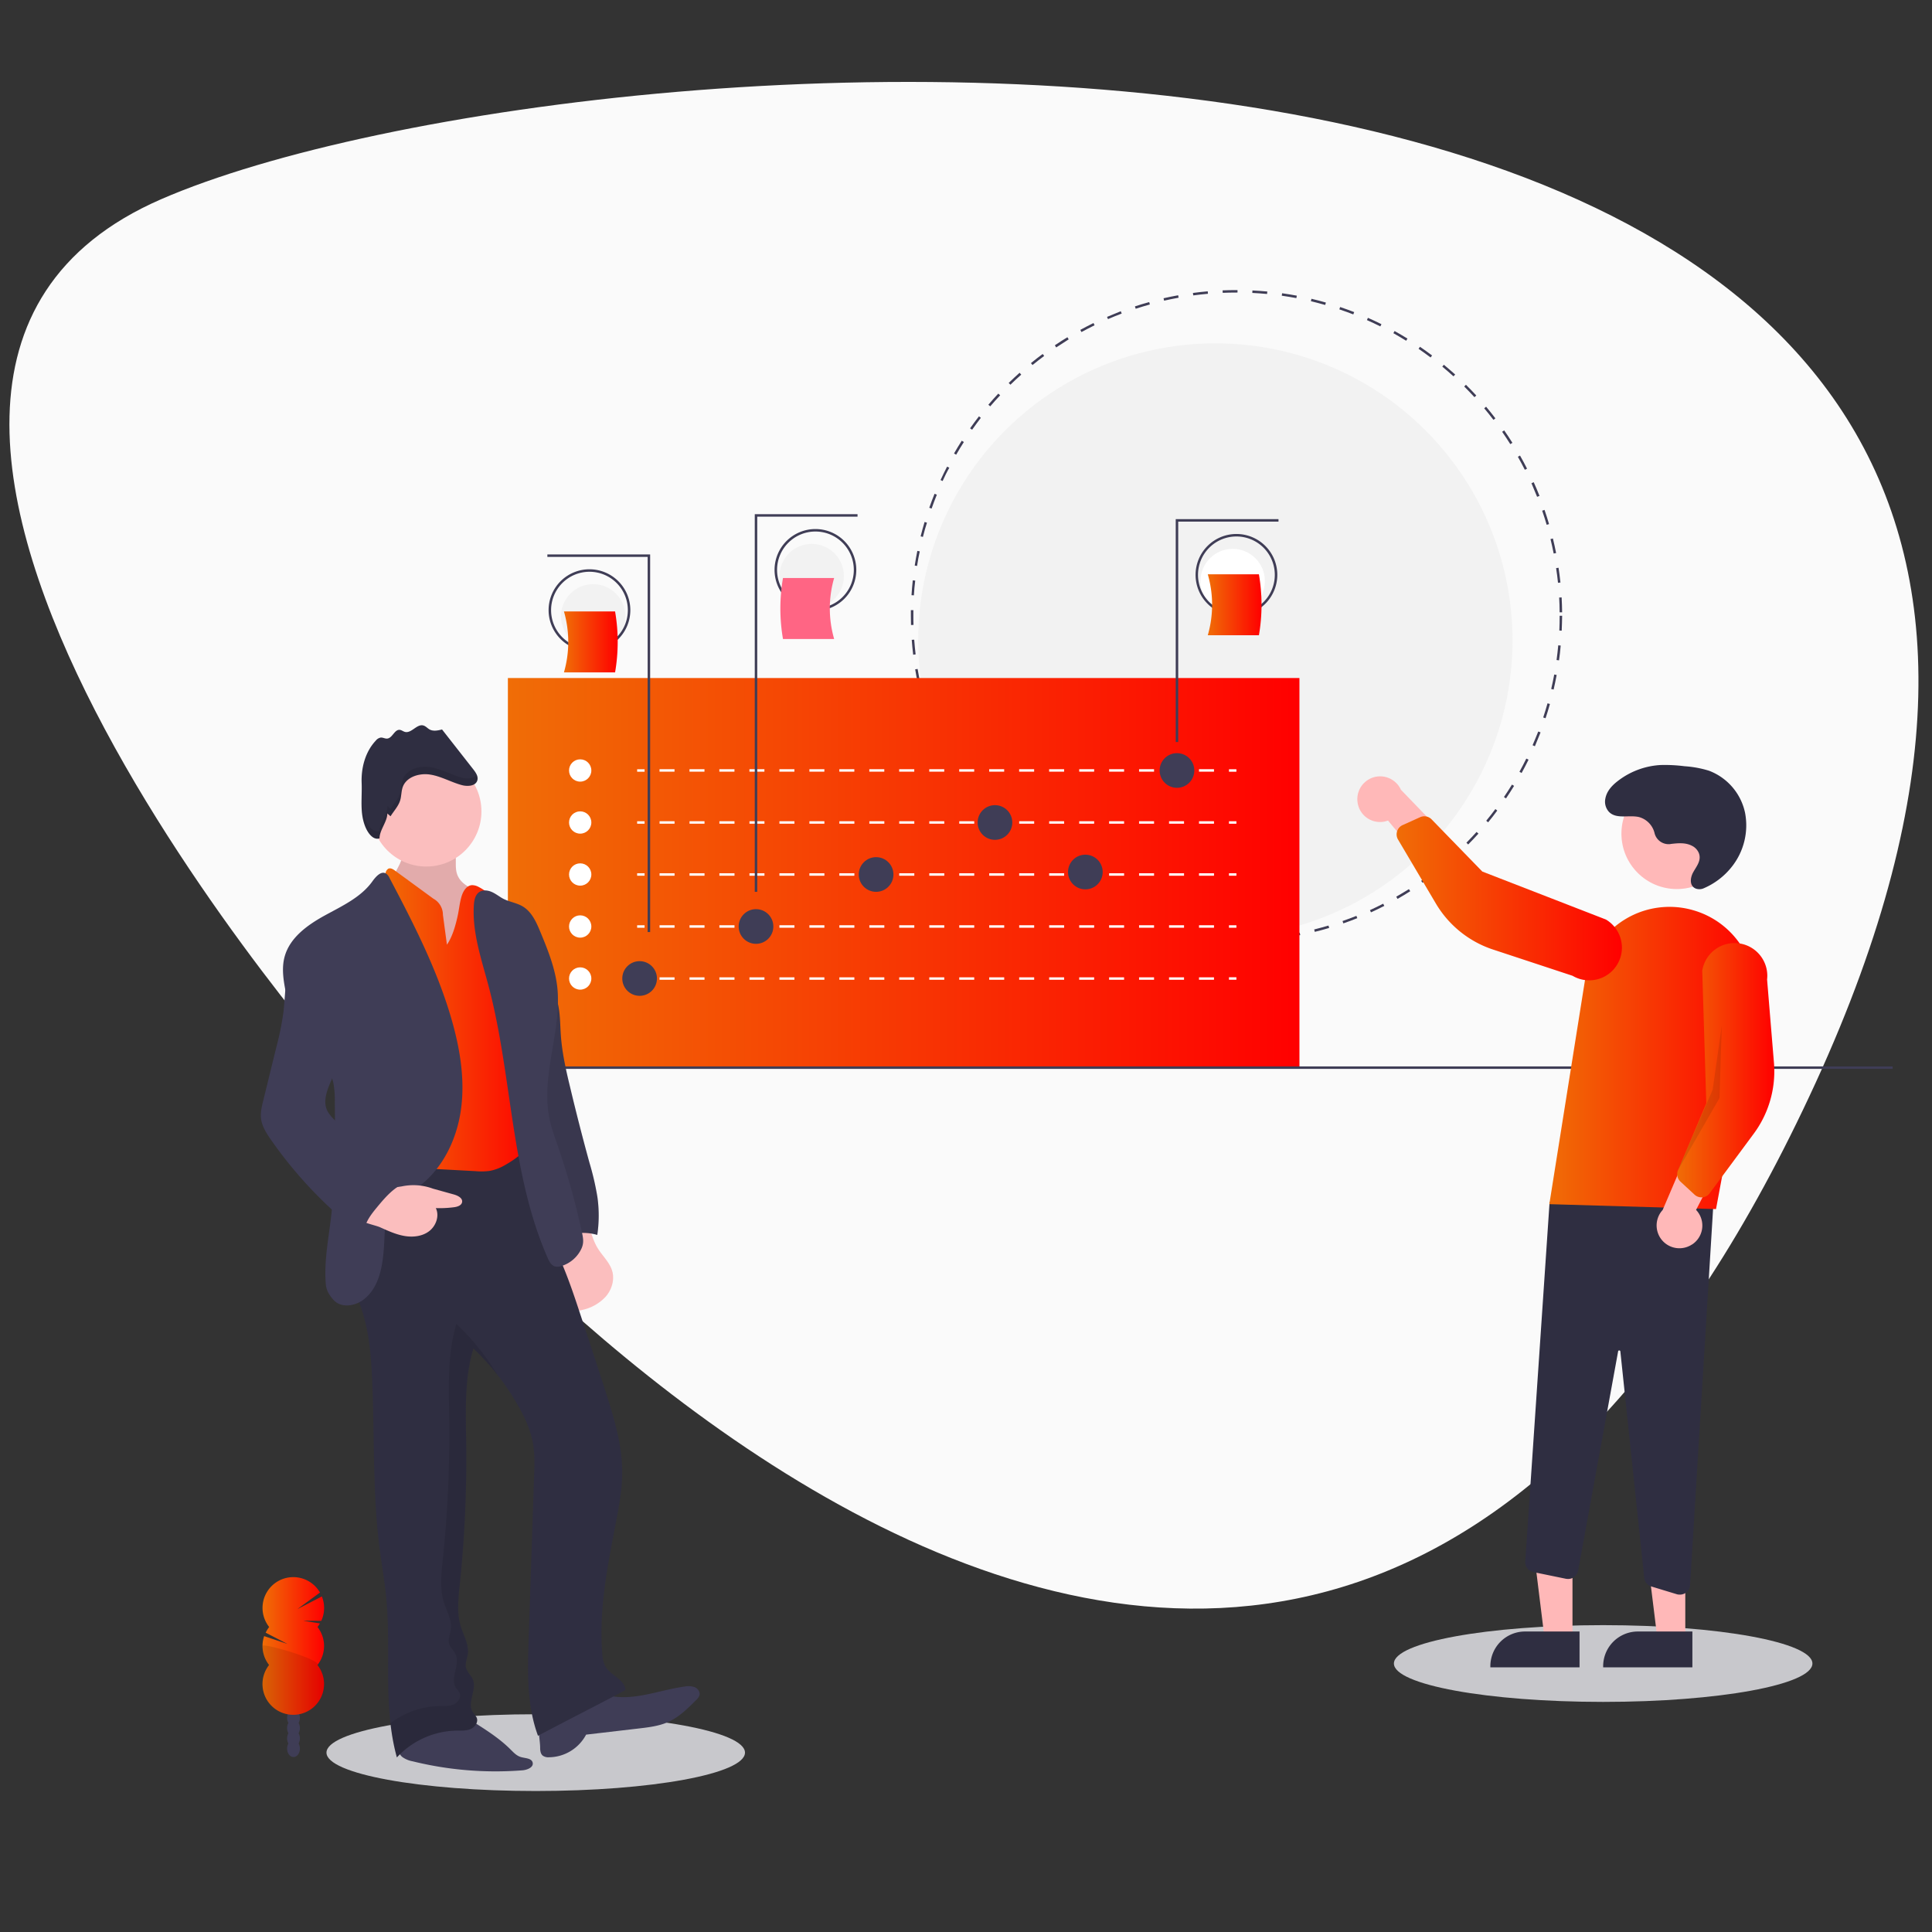 <svg id="Layer_1" data-name="Layer 1" xmlns="http://www.w3.org/2000/svg" xmlns:xlink="http://www.w3.org/1999/xlink" viewBox="0 0 1024 1024"><rect x="0" y="0" width="1024" height="1024" fill="#333333" stroke="none"/><defs><style>.cls-1{fill:#e6e6e6;}.cls-2{fill:#ccc;}.cls-3{fill:url(#linear-gradient);}.cls-4{fill:#fafafa;}.cls-5{fill:#f2f2f2;}.cls-6{fill:#3f3d56;}.cls-7{fill:url(#linear-gradient-2);}.cls-8{fill:#fff;}.cls-9{fill:#c8c8cc;}.cls-10{fill:#ff6584;}.cls-11{fill:url(#linear-gradient-3);}.cls-12{fill:url(#linear-gradient-4);}.cls-13{fill:#fbbebe;}.cls-14,.cls-17{opacity:0.1;}.cls-14{isolation:isolate;}.cls-15{fill:#2f2e41;}.cls-16{fill:url(#linear-gradient-5);}.cls-18{fill:url(#linear-gradient-6);}.cls-19{fill:#ffb8b8;}.cls-20{fill:url(#linear-gradient-7);}.cls-21{fill:url(#linear-gradient-8);}.cls-22{fill:url(#linear-gradient-9);}</style><linearGradient id="linear-gradient" x1="420.84" y1="332.6" x2="505.37" y2="332.6" gradientUnits="userSpaceOnUse"><stop offset="0" stop-color="#f06d06"/><stop offset="1" stop-color="red"/></linearGradient><linearGradient id="linear-gradient-2" x1="269.19" y1="462.48" x2="688.73" y2="462.48" xlink:href="#linear-gradient"/><linearGradient id="linear-gradient-3" x1="298.9" y1="340.23" x2="327.39" y2="340.23" xlink:href="#linear-gradient"/><linearGradient id="linear-gradient-4" x1="640.15" y1="320.54" x2="668.64" y2="320.54" xlink:href="#linear-gradient"/><linearGradient id="linear-gradient-5" x1="202.54" y1="541.13" x2="284.73" y2="541.13" xlink:href="#linear-gradient"/><linearGradient id="linear-gradient-6" x1="139.15" y1="872.39" x2="171.8" y2="872.39" xlink:href="#linear-gradient"/><linearGradient id="linear-gradient-7" x1="821.18" y1="560.75" x2="930.15" y2="560.75" xlink:href="#linear-gradient"/><linearGradient id="linear-gradient-8" x1="888.94" y1="567.04" x2="940.39" y2="567.04" xlink:href="#linear-gradient"/><linearGradient id="linear-gradient-9" x1="740.26" y1="476.13" x2="859.68" y2="476.13" xlink:href="#linear-gradient"/></defs><path class="cls-1" d="M627.5,431.06l.06-.13,3.24,1.61"/><polyline class="cls-2" points="627.5 431.06 627.56 430.93 630.8 432.54"/><path class="cls-3" d="M504.14,349.75,479,301.68a29.89,29.89,0,0,0-37.21-18.52c-.28.08-.55.17-.83.27a30,30,0,0,0-18.42,38.12l10.1,53.13a10.76,10.76,0,0,0,5.2,7.31,10.79,10.79,0,0,0,8.93.85l5.4-1.88,34.67-12.08,11.33-3.95a10.79,10.79,0,0,0,6.63-13.74,11.61,11.61,0,0,0-.63-1.44Z"/><g id="Component_2_5" data-name="Component 2 5"><path id="Path_180" data-name="Path 180" class="cls-4" d="M85.43,105.58c228-99.1,1164.76-159.52,877,468.09s-775.85,0-775.85,0S-142.58,204.72,85.43,105.58Z"/></g><circle class="cls-5" cx="644.17" cy="339.47" r="157.5"/><path class="cls-6" d="M655.32,498.94c-1.82,0-3.66,0-5.46-.09l0-1.31c2.59.08,5.24.1,7.84.07l0,1.31Zm10.33-.31-.07-1.31c2.59-.15,5.22-.37,7.81-.64l.14,1.31C670.92,498.26,668.27,498.48,665.65,498.63Zm-23.68-.2c-2.62-.2-5.27-.47-7.87-.78l.16-1.31c2.58.32,5.21.58,7.81.78Zm39.4-1.45-.2-1.29c2.58-.39,5.18-.85,7.72-1.35l.26,1.28C686.59,496.13,684,496.59,681.37,497Zm-55.09-.48c-2.58-.43-5.19-.94-7.75-1.49l.27-1.29c2.55.56,5.14,1.06,7.7,1.49Zm70.58-2.6-.31-1.27c2.53-.63,5.08-1.32,7.57-2.06l.37,1.26C702,492.58,699.42,493.27,696.86,493.9Zm-86-.75c-2.53-.67-5.09-1.41-7.58-2.21l.39-1.25c2.48.79,5,1.52,7.53,2.19ZM712,489.41l-.43-1.24c2.46-.85,4.93-1.78,7.35-2.74l.48,1.21c-2.43,1-4.92,1.91-7.4,2.77Zm-116.25-1c-2.46-.9-4.94-1.88-7.37-2.9l.51-1.21c2.41,1,4.87,2,7.31,2.88Zm130.9-4.83-.54-1.2c2.36-1.07,4.73-2.21,7-3.4l.6,1.17c-2.34,1.19-4.73,2.35-7.11,3.43Zm-145.49-1.31c-2.37-1.13-4.75-2.33-7.07-3.57l.62-1.16c2.3,1.23,4.66,2.42,7,3.54Zm159.54-5.87-.65-1.14c2.26-1.29,4.52-2.65,6.71-4l.7,1.11c-2.21,1.4-4.48,2.77-6.76,4.07Zm-173.5-1.59c-2.25-1.34-4.51-2.75-6.7-4.2l.72-1.09c2.18,1.43,4.42,2.83,6.65,4.16ZM754,467.93l-.75-1.07c2.13-1.49,4.26-3.05,6.32-4.64l.8,1c-2.07,1.6-4.22,3.17-6.37,4.67Zm-200-1.85c-2.12-1.54-4.23-3.15-6.29-4.79l.82-1c2,1.62,4.14,3.22,6.24,4.75Zm212.56-7.77-.84-1c2-1.68,4-3.43,5.87-5.2l.89,1C770.56,454.86,768.57,456.62,766.56,458.31Zm-224.91-2.09c-2-1.73-3.93-3.53-5.83-5.34l.91-.95c1.88,1.8,3.82,3.59,5.78,5.3Zm236.51-8.64-.93-.92c1.83-1.86,3.64-3.78,5.38-5.71l1,.88c-1.76,1.95-3.58,3.88-5.43,5.75Zm-247.91-2.3c-1.81-1.91-3.6-3.87-5.32-5.85l1-.86c1.7,2,3.47,3.91,5.27,5.8Zm258.49-9.44-1-.83c1.65-2,3.28-4.09,4.84-6.18l1,.79C792.05,431.72,790.41,433.81,788.74,435.84Zm-268.85-2.49c-1.62-2.06-3.22-4.18-4.75-6.3l1.06-.77c1.52,2.11,3.11,4.22,4.72,6.25Zm278.32-10.17-1.09-.74c1.47-2.15,2.9-4.37,4.26-6.59l1.12.68C801.13,418.77,799.68,421,798.21,423.18Zm-287.54-2.65c-1.43-2.19-2.83-4.44-4.16-6.7l1.13-.67c1.32,2.24,2.71,4.48,4.13,6.66ZM806.49,409.7l-1.15-.64c1.26-2.28,2.48-4.62,3.64-7l1.18.59C809,405,807.76,407.4,806.49,409.7Zm-303.83-2.76c-1.22-2.31-2.41-4.69-3.52-7.06l1.18-.56c1.11,2.35,2.29,4.71,3.5,7ZM813.5,395.51l-1.2-.53c1-2.39,2.05-4.83,3-7.27l1.23.47c-1,2.46-2,4.92-3,7.33Zm-317.56-2.83c-1-2.42-2-4.89-2.87-7.35l1.24-.44c.88,2.44,1.84,4.89,2.84,7.28Zm323.23-12-1.24-.41c.82-2.47,1.59-5,2.29-7.5l1.27.36C820.78,375.7,820,378.24,819.17,380.72Zm-328.63-2.87c-.78-2.5-1.51-5.06-2.18-7.6l1.27-.33c.66,2.52,1.39,5.05,2.17,7.54Zm332.91-12.34-1.28-.29c.59-2.53,1.13-5.12,1.6-7.68l1.29.24C824.59,360.36,824,363,823.45,365.51Zm-336.91-2.95c-.55-2.56-1.05-5.17-1.48-7.76l1.3-.21c.42,2.56.92,5.16,1.46,7.7ZM826.31,350l-1.3-.17c.35-2.57.65-5.19.89-7.79l1.3.11C827,344.74,826.67,347.38,826.31,350ZM484,347c-.31-2.6-.57-5.25-.76-7.87l1.31-.09c.19,2.6.44,5.22.75,7.8Zm343.79-12.74-1.31-.06c.11-2.6.17-5.24.17-7.84h1.32C827.92,329,827.86,331.62,827.74,334.24Zm-344.94-3c-.05-1.61-.07-3.25-.07-4.88,0-1,0-2,0-3l1.32,0q0,1.5,0,3c0,1.62,0,3.25.07,4.85Zm343.79-6.71c0-2.6-.11-5.24-.25-7.84l1.31-.07c.14,2.62.23,5.28.26,7.9Zm-342.21-9-1.31-.09c.16-2.62.39-5.27.67-7.87l1.3.14C484.76,310.27,484.54,312.9,484.38,315.51Zm341.34-6.66c-.26-2.58-.59-5.2-1-7.78l1.3-.19c.38,2.6.71,5.23,1,7.84Zm-339.65-8.93-1.3-.2c.4-2.6.87-5.22,1.39-7.78l1.28.26C486.93,294.74,486.46,297.34,486.07,299.92Zm337.36-6.58c-.5-2.56-1.07-5.13-1.68-7.66l1.27-.31c.62,2.55,1.19,5.14,1.7,7.72Zm-334.26-8.79-1.27-.32c.64-2.54,1.34-5.1,2.1-7.62l1.26.38C490.51,279.48,489.81,282,489.17,284.55Zm330.55-6.44c-.73-2.5-1.53-5-2.38-7.47l1.24-.43c.86,2.48,1.66,5,2.4,7.53Zm-326-8.6-1.24-.43c.88-2.48,1.82-5,2.8-7.41l1.22.49c-1,2.42-1.91,4.89-2.78,7.35Zm320.93-6.23c-1-2.41-2-4.84-3-7.2l1.2-.54c1.07,2.38,2.11,4.82,3.07,7.26Zm-315-8.33-1.19-.55c1.1-2.39,2.26-4.78,3.47-7.12l1.17.6C501.83,250.2,500.67,252.58,499.58,255ZM808.2,249c-1.18-2.32-2.42-4.64-3.7-6.9l1.14-.65c1.29,2.28,2.55,4.62,3.73,6.95Zm-301.41-8-1.14-.65c1.31-2.28,2.69-4.55,4.1-6.77l1.11.71C509.46,236.48,508.09,238.73,506.79,241Zm293.7-5.6c-1.39-2.21-2.84-4.41-4.32-6.54l1.08-.75c1.49,2.15,3,4.37,4.35,6.59Zm-285.25-7.63-1.08-.75c1.52-2.15,3.1-4.29,4.71-6.36l1,.8C518.31,223.51,516.74,225.63,515.24,227.76Zm276.32-5.24c-1.58-2.08-3.23-4.13-4.9-6.12l1-.85c1.68,2,3.34,4.08,4.93,6.17Zm-266.71-7.16-1-.85c1.7-2,3.47-4,5.26-5.9l1,.9C528.29,211.41,526.54,213.38,524.85,215.36Zm256.64-4.86c-1.76-1.92-3.59-3.82-5.43-5.65l.92-.93c1.86,1.84,3.7,3.76,5.48,5.69Zm-245.94-6.6-.92-.94c1.88-1.84,3.82-3.65,5.78-5.4l.87,1C539.34,200.27,537.41,202.08,535.55,203.9Zm234.82-4.45c-1.93-1.75-3.93-3.48-5.93-5.14l.84-1c2,1.67,4,3.41,6,5.18Zm-223.13-6-.82-1c2-1.66,4.12-3.29,6.23-4.85l.78,1.06c-2.09,1.55-4.17,3.17-6.19,4.81Zm211-4c-2.08-1.57-4.23-3.11-6.37-4.58l.74-1.08c2.16,1.48,4.32,3,6.42,4.61Zm-198.45-5.32L559.1,183c2.17-1.47,4.41-2.9,6.65-4.26l.68,1.12C564.21,181.25,562,182.68,559.83,184.13Zm185.5-3.54c-2.22-1.38-4.5-2.71-6.77-4l.64-1.15c2.29,1.28,4.58,2.63,6.82,4ZM573.21,176l-.63-1.15c2.3-1.26,4.66-2.48,7-3.63l.57,1.18c-2.33,1.14-4.67,2.35-6.95,3.6Zm158.4-3c-2.33-1.17-4.73-2.29-7.11-3.34l.53-1.21c2.4,1.07,4.81,2.2,7.17,3.37Zm-144.34-3.84-.52-1.2c2.4-1,4.86-2,7.3-3l.47,1.23c-2.43.92-4.87,1.91-7.25,2.94Zm130-2.52c-2.43-.94-4.91-1.84-7.39-2.67l.42-1.24c2.49.84,5,1.74,7.45,2.69Zm-115.33-3-.41-1.25c2.5-.81,5-1.58,7.57-2.28l.35,1.26c-2.51.7-5,1.46-7.51,2.27Zm100.45-2c-2.5-.71-5.06-1.38-7.59-2l.3-1.28c2.55.6,5.13,1.27,7.65,2ZM617,159.36l-.29-1.28c2.55-.58,5.16-1.12,7.74-1.58l.23,1.29C622.14,158.25,619.56,158.78,617,159.36ZM687.1,158c-2.56-.48-5.16-.9-7.74-1.27l.18-1.3c2.6.37,5.23.8,7.8,1.28Zm-54.65-1.43-.17-1.3c2.59-.34,5.24-.64,7.85-.86l.11,1.3C637.65,155.94,635,156.23,632.45,156.57Zm39.12-.75c-2.58-.24-5.21-.43-7.82-.56l.06-1.31c2.63.13,5.28.32,7.89.56Zm-23.5-.61L648,153.9c2.42-.1,4.87-.15,7.31-.15h.6v1.31h-.59C652.9,155.06,650.46,155.11,648.07,155.21Z"/><rect class="cls-7" x="269.19" y="359.37" width="419.54" height="206.22"/><rect class="cls-8" x="337.7" y="407.72" width="3.94" height="1.31"/><path class="cls-8" d="M643.44,409H635.5v-1.31h7.94Zm-15.88,0h-7.94v-1.31h7.94Zm-15.89,0h-7.94v-1.31h7.94Zm-15.88,0h-7.94v-1.31h7.94Zm-15.89,0H572v-1.31h7.94ZM564,409h-7.94v-1.31H564Zm-15.89,0h-7.94v-1.31h7.94Zm-15.88,0h-7.94v-1.31h7.94Zm-15.89,0h-7.94v-1.31h7.94Zm-15.88,0h-7.94v-1.31h7.94Zm-15.88,0h-8v-1.31h8Zm-15.89,0h-7.94v-1.31h7.94Zm-15.88,0h-7.95v-1.31h7.95Zm-15.89,0H429v-1.31h7.94Zm-15.88,0h-7.95v-1.31h7.95Zm-15.89,0h-7.94v-1.31h7.94Zm-15.88,0h-8v-1.31h8Zm-15.89,0h-7.94v-1.31h7.94Zm-15.88,0h-7.94v-1.31h7.94Z"/><rect class="cls-8" x="651.38" y="407.72" width="3.94" height="1.31"/><rect class="cls-8" x="337.7" y="435.28" width="3.94" height="1.31"/><path class="cls-8" d="M643.44,436.59H635.5v-1.31h7.94Zm-15.88,0h-7.94v-1.31h7.94Zm-15.89,0h-7.94v-1.31h7.94Zm-15.88,0h-7.94v-1.31h7.94Zm-15.89,0H572v-1.31h7.94Zm-15.88,0h-7.94v-1.31H564Zm-15.89,0h-7.94v-1.31h7.94Zm-15.88,0h-7.94v-1.31h7.94Zm-15.89,0h-7.94v-1.31h7.94Zm-15.88,0h-7.94v-1.31h7.94Zm-15.88,0h-8v-1.31h8Zm-15.89,0h-7.94v-1.31h7.94Zm-15.88,0h-7.95v-1.31h7.95Zm-15.89,0H429v-1.31h7.94Zm-15.88,0h-7.95v-1.31h7.95Zm-15.89,0h-7.94v-1.31h7.94Zm-15.88,0h-8v-1.31h8Zm-15.89,0h-7.94v-1.31h7.94Zm-15.88,0h-7.94v-1.31h7.94Z"/><rect class="cls-8" x="651.38" y="435.28" width="3.94" height="1.31"/><rect class="cls-8" x="337.7" y="462.84" width="3.94" height="1.31"/><path class="cls-8" d="M643.44,464.16H635.5v-1.32h7.94Zm-15.88,0h-7.94v-1.32h7.94Zm-15.89,0h-7.94v-1.32h7.94Zm-15.88,0h-7.94v-1.32h7.94Zm-15.89,0H572v-1.32h7.94Zm-15.88,0h-7.94v-1.32H564Zm-15.89,0h-7.94v-1.32h7.94Zm-15.88,0h-7.94v-1.32h7.94Zm-15.89,0h-7.94v-1.32h7.94Zm-15.88,0h-7.94v-1.32h7.94Zm-15.88,0h-8v-1.32h8Zm-15.89,0h-7.94v-1.32h7.94Zm-15.88,0h-7.95v-1.32h7.95Zm-15.89,0H429v-1.32h7.94Zm-15.88,0h-7.95v-1.32h7.95Zm-15.89,0h-7.94v-1.32h7.94Zm-15.88,0h-8v-1.32h8Zm-15.89,0h-7.94v-1.32h7.94Zm-15.88,0h-7.94v-1.32h7.94Z"/><rect class="cls-8" x="651.38" y="462.84" width="3.94" height="1.31"/><rect class="cls-8" x="337.7" y="490.41" width="3.94" height="1.31"/><path class="cls-8" d="M643.44,491.72H635.5v-1.31h7.94Zm-15.88,0h-7.94v-1.31h7.94Zm-15.89,0h-7.94v-1.31h7.94Zm-15.88,0h-7.94v-1.31h7.94Zm-15.89,0H572v-1.31h7.94Zm-15.88,0h-7.94v-1.31H564Zm-15.89,0h-7.94v-1.31h7.94Zm-15.88,0h-7.94v-1.31h7.94Zm-15.89,0h-7.94v-1.31h7.94Zm-15.88,0h-7.94v-1.31h7.94Zm-15.88,0h-8v-1.31h8Zm-15.89,0h-7.94v-1.31h7.94Zm-15.88,0h-7.95v-1.31h7.95Zm-15.89,0H429v-1.31h7.94Zm-15.88,0h-7.95v-1.31h7.95Zm-15.89,0h-7.94v-1.31h7.94Zm-15.88,0h-8v-1.31h8Zm-15.89,0h-7.94v-1.31h7.94Zm-15.88,0h-7.94v-1.31h7.94Z"/><rect class="cls-8" x="651.38" y="490.41" width="3.94" height="1.31"/><rect class="cls-8" x="337.7" y="517.97" width="3.94" height="1.31"/><path class="cls-8" d="M643.44,519.28H635.5V518h7.94Zm-15.88,0h-7.94V518h7.94Zm-15.89,0h-7.94V518h7.94Zm-15.88,0h-7.94V518h7.94Zm-15.89,0H572V518h7.94Zm-15.88,0h-7.94V518H564Zm-15.89,0h-7.94V518h7.94Zm-15.88,0h-7.94V518h7.94Zm-15.89,0h-7.94V518h7.94Zm-15.88,0h-7.94V518h7.94Zm-15.88,0h-8V518h8Zm-15.89,0h-7.94V518h7.94Zm-15.88,0h-7.95V518h7.95Zm-15.89,0H429V518h7.94Zm-15.88,0h-7.95V518h7.95Zm-15.89,0h-7.94V518h7.94Zm-15.88,0h-8V518h8Zm-15.89,0h-7.94V518h7.94Zm-15.88,0h-7.94V518h7.94Z"/><rect class="cls-8" x="651.38" y="517.97" width="3.94" height="1.31"/><circle class="cls-6" cx="339.01" cy="518.62" r="9.19"/><circle class="cls-6" cx="400.7" cy="491.06" r="9.19"/><circle class="cls-6" cx="464.35" cy="463.5" r="9.19"/><circle class="cls-6" cx="527.35" cy="435.94" r="9.19"/><circle class="cls-6" cx="575.26" cy="462.19" r="9.19"/><circle class="cls-6" cx="623.82" cy="408.37" r="9.19"/><circle class="cls-8" cx="307.51" cy="408.37" r="5.91"/><circle class="cls-8" cx="307.51" cy="435.94" r="5.91"/><circle class="cls-8" cx="307.51" cy="463.5" r="5.91"/><circle class="cls-8" cx="307.51" cy="491.06" r="5.91"/><circle class="cls-8" cx="307.51" cy="518.62" r="5.91"/><polygon class="cls-6" points="624.48 393.28 623.16 393.28 623.16 275.15 677.63 275.15 677.63 276.47 624.48 276.47 624.48 393.28"/><circle class="cls-8" cx="653.35" cy="307.97" r="17.06"/><path class="cls-6" d="M655.32,326.34A21.66,21.66,0,1,1,677,304.69h0A21.68,21.68,0,0,1,655.32,326.34Zm0-42a20.35,20.35,0,1,0,20.35,20.35A20.35,20.35,0,0,0,655.32,284.34Z"/><polygon class="cls-6" points="401.35 472.69 400.04 472.69 400.04 272.53 454.51 272.53 454.51 273.84 401.35 273.84 401.35 472.69"/><circle class="cls-5" cx="430.23" cy="305.34" r="17.06"/><ellipse class="cls-9" cx="849.71" cy="881.7" rx="110.91" ry="20.34"/><path class="cls-6" d="M432.2,323.72a21.66,21.66,0,1,1,21.65-21.66A21.66,21.66,0,0,1,432.2,323.72Zm0-42a20.34,20.34,0,1,0,20.34,20.34A20.35,20.35,0,0,0,432.2,281.72Z"/><polygon class="cls-6" points="344.59 494.01 343.27 494.01 343.27 295.17 290.12 295.17 290.12 293.86 344.59 293.86 344.59 494.01"/><circle class="cls-5" cx="314.4" cy="326.67" r="17.06"/><path class="cls-6" d="M312.43,345.05a21.66,21.66,0,1,1,21.66-21.66A21.66,21.66,0,0,1,312.43,345.05Zm0-42a20.34,20.34,0,1,0,20.34,20.34A20.33,20.33,0,0,0,312.43,303.05Z"/><rect class="cls-6" x="250.41" y="565.22" width="752.72" height="1.31"/><path class="cls-10" d="M442.12,338.68H415a94.8,94.8,0,0,1,0-32.32h27.11A58.22,58.22,0,0,0,442.12,338.68Z"/><path class="cls-11" d="M298.9,356.39H326a94.8,94.8,0,0,0,0-32.32H298.9A58.22,58.22,0,0,1,298.9,356.39Z"/><path class="cls-12" d="M640.15,336.7h27.1a94.8,94.8,0,0,0,0-32.32h-27.1A58.22,58.22,0,0,1,640.15,336.7Z"/><ellipse class="cls-9" cx="283.95" cy="928.93" rx="110.91" ry="20.34"/><path class="cls-13" d="M298,684.21c.3,4,1.42,8.75,5.19,10.13a9.57,9.57,0,0,0,5.56-.09,23.46,23.46,0,0,0,12.35-7.07c3.15-3.66,4.72-8.83,3.4-13.46-1.27-4.42-4.83-7.73-7.34-11.57-2.94-4.49-3.88-9.58-5.92-14.39C295.06,649.31,297.1,672.2,298,684.21Z"/><path class="cls-6" d="M281,491.42c-2.15,7,5.48,14.63,7.94,21.51s5.77,13.49,7.09,20.7c.92,5,.87,10,1.22,15,.67,9.45,2.76,18.73,5,27.92q4.74,19.92,10.16,39.66a146.55,146.55,0,0,1,4.23,18.24,70.07,70.07,0,0,1-.07,20.09,25.69,25.69,0,0,0-19.08,1.75,56.59,56.59,0,0,1-7.25-23.59,123.38,123.38,0,0,1,.13-14.77c.64-13.91-5.39-27.84-5.59-41.77a79,79,0,0,0-1.14-14.4c-.65-3.27-.59-9.39-1.3-12.64-1.14-5.18,3.73-7.57,3.46-12.88l-1.48-29C284,502.2,278.92,496,281,491.42Z"/><path class="cls-14" d="M281,491.42c-2.15,7,5.48,14.63,7.94,21.51s5.77,13.49,7.09,20.7c.92,5,.87,10,1.22,15,.67,9.45,2.76,18.73,5,27.92q4.74,19.92,10.16,39.66a146.55,146.55,0,0,1,4.23,18.24,70.07,70.07,0,0,1-.07,20.09,25.69,25.69,0,0,0-19.08,1.75,56.59,56.59,0,0,1-7.25-23.59,123.38,123.38,0,0,1,.13-14.77c.64-13.91-5.39-27.84-5.59-41.77a79,79,0,0,0-1.14-14.4c-.65-3.27-.59-9.39-1.3-12.64-1.14-5.18,3.73-7.57,3.46-12.88l-1.48-29C284,502.2,278.92,496,281,491.42Z"/><path class="cls-13" d="M208,469a11,11,0,0,0,2.3,4.62,256.39,256.39,0,0,0,34.43,39A18.09,18.09,0,0,0,248,508a68.57,68.57,0,0,0,8.4-34.62c-5.78-1.86-12.34-4.46-14.19-10.24-1.47-4.56.5-10-2.08-14.06-3.67-5.73-19.25-6.46-24.25-2.3-3.28,2.72-2.11,5.26-3.15,8.94C211.54,459.79,207.35,464.67,208,469Z"/><path class="cls-14" d="M208,469a11,11,0,0,0,2.3,4.62,256.39,256.39,0,0,0,34.43,39A18.09,18.09,0,0,0,248,508a68.57,68.57,0,0,0,8.4-34.62c-5.78-1.86-12.34-4.46-14.19-10.24-1.47-4.56.5-10-2.08-14.06-3.67-5.73-19.25-6.46-24.25-2.3-3.28,2.72-2.11,5.26-3.15,8.94C211.54,459.79,207.35,464.67,208,469Z"/><path class="cls-6" d="M213.19,931.22a13.43,13.43,0,0,0,5.48,2.3,183.54,183.54,0,0,0,58.19,4.79c2.61-.21,6.09-1.6,5.45-4.14-.6-2.37-4-2.21-6.3-2.92s-3.8-2.41-5.42-4c-6-6-13.26-10.54-20.42-15.08a18.68,18.68,0,0,0-5.75-2.78c-2.47-.56-5-.09-7.55.39-6.3,1.19-18.31,1-23.3,5.65C209.58,919.13,209,927.55,213.19,931.22Z"/><path class="cls-6" d="M286.29,926.23c0,1.55.18,3.29,1.36,4.28a5,5,0,0,0,3.23.88,22.55,22.55,0,0,0,19.77-12l28-3.27c5.3-.62,10.7-1.27,15.57-3.46,5.75-2.6,10.34-7.17,14.79-11.64a5.88,5.88,0,0,0,1.73-2.49c.46-1.76-.88-3.61-2.57-4.31a10.35,10.35,0,0,0-5.41-.3c-13.67,1.89-27.39,8-40.77,4.6-3.27-.83-6.52-2.24-9.89-2a20.62,20.62,0,0,0-5.28,1.41c-4.35,1.6-17.36,3.87-20.24,7.55S286.29,921.83,286.29,926.23Z"/><path class="cls-15" d="M215.48,613.58c-4,6.23-12.43,7.59-18.32,12.06-9,6.87-10.58,19.67-11.1,31-.35,7.84-.57,15.8,1.17,23.46,1.22,5.33,3.36,10.41,5,15.64,3.5,11.37,4.48,23.35,5,35.23,1.37,30,.15,60.19,4,90,1.11,8.53,2.62,17,3.46,25.56,2.76,28.32-1.92,57.52,5.67,84.94a44.2,44.2,0,0,1,31.73-14.21c2.5,0,5.11.15,7.41-.86s4.12-3.69,3.16-6a18,18,0,0,0-2-2.84c-3.31-5,2.31-12.07-.09-17.58-.93-2.12-2.94-3.69-3.53-5.92-.63-2.42.59-4.9.93-7.38.68-5-2.19-9.66-3.68-14.45-2.25-7.25-1.35-15-.57-22.59A641.92,641.92,0,0,0,247.11,765c-.21-16.87-1.05-34.1,3.81-50.26A128.34,128.34,0,0,1,274,744c3.88,6.61,7.23,13.67,8.52,21.23.94,5.55.76,11.22.57,16.84q-1.44,43.16-2.89,86.3c-.58,17.4-1.08,35.31,4.95,51.63,15.33-8.16,31-16,46.33-24.21-.25-5.65-7.85-7.72-10.65-12.63a15.83,15.83,0,0,1-1.6-6.59c-1.94-23.38,2.83-46.74,7.24-69.78,1.68-8.78,3.32-17.63,3.31-26.56,0-14.18-4.15-28-8.44-41.51-4.54-14.31-9.29-28.56-14-42.81-3-9.15-6.1-18.31-9.92-27.17-3.6-8.38-7.88-16.47-10.95-25-4.93-13.78-6.62-28.47-8.27-43C257.4,604.81,236.29,609.42,215.48,613.58Z"/><circle class="cls-13" cx="225.95" cy="430.06" r="29.22"/><path class="cls-16" d="M236.88,500.71l-2.12-15.82a9.75,9.75,0,0,0-5.06-8.57l-20.36-14.88c-1-.76-2.38-1.56-3.54-1a3.41,3.41,0,0,0-1.41,2.08c-3.22,9.5-1.23,19.86-.11,29.83.95,8.31,1.27,16.68,1.59,25a182.74,182.74,0,0,1-.06,22.69c-1.1,13.08-5,26.24-2.39,39.11,1.72,8.51,4.75,16.42,5.46,25.08.49,6,.34,12.1,2.24,17.78,7-3,14.92-2.67,22.53-2.27l18.47,1a33,33,0,0,0,7.69-.18,25.77,25.77,0,0,0,8.07-3.16,55.25,55.25,0,0,0,16.85-14.7c-3.12-15.07-.09-30.63-2.17-45.88-1.19-8.79-4.17-17.26-5.57-26-1.72-10.79-1.05-22-4.14-32.48A93.8,93.8,0,0,0,266.21,483,28.36,28.36,0,0,0,253.5,470a7.2,7.2,0,0,0-3.34-.85c-2.94.17-4.76,3.29-5.58,6.13-1,3.4-1.28,7-2.06,10.41C241.4,490.69,239.78,496.5,236.88,500.71Z"/><path class="cls-6" d="M177,689.21c3.89,4.12,11,3.11,15.52-.28,9.84-7.37,10.75-21.48,11.29-33.76.2-4.4.5-9,2.57-12.86,3.16-5.95,9.71-9.09,15.15-13.08,12.9-9.44,20.47-25,22.74-40.78s-.34-32-4.7-47.37c-7.54-26.57-20.24-51.34-33.13-75.76a5.69,5.69,0,0,0-1.79-2.3c-2.62-1.62-5.46,1.59-7.26,4.1-6.07,8.5-16.07,13.06-25.23,18.09s-18.52,11.73-21.29,21.8c-1.86,6.75-.41,13.93,1,20.78s6.43,12.29,10.12,18.1a173,173,0,0,1,11.67,19.89,38.14,38.14,0,0,1,3,8.06,48.61,48.61,0,0,1,.79,10c.21,20.72.42,41.51-2.08,62.08-1.42,11.64-3.7,23.32-2.66,35C173,684.06,174.77,686.89,177,689.21Z"/><path class="cls-13" d="M201.69,650.59c4.16,1.86,8.37,3.79,12.87,4.53s9.43.14,13-2.65S233,644.4,231,640.32a59.21,59.21,0,0,0,9.6-.46c1.83-.23,4.05-.93,4.33-2.75.32-2.12-2.24-3.4-4.31-4L229.43,630A29.89,29.89,0,0,0,213,628.8l-17,2.6a2.31,2.31,0,0,0-2.28,2.08c-.82,2.59-4.61,9.83-3.31,12.41C191.59,648.1,199.36,649.42,201.69,650.59Z"/><path class="cls-6" d="M308.29,661.55a17.27,17.27,0,0,1-10.85,9.51,6,6,0,0,1-3.24.21c-2-.56-3.1-2.65-3.93-4.55-19.8-45.08-18.69-96.39-31.29-144-3.74-14.13-8.74-28.33-7.83-42.92.16-2.61.71-5.55,2.89-7,1.94-1.3,4.58-.95,6.7,0s4,2.5,6,3.56c3.31,1.69,7.16,2.17,10.34,4.08,4.72,2.83,7.14,8.24,9.25,13.32,4.51,10.84,9,22,9.35,33.76.77,22.84-9.36,44.79-4.09,67,1.05,4.4,2.6,8.67,4.08,12.94a391.57,391.57,0,0,1,13,46.81C309.22,657,309.34,659.06,308.29,661.55Z"/><path class="cls-15" d="M207,432.63c1.75-2.83,4.18-5.32,5.12-8.51.67-2.27.53-4.73,1.34-7,2-5.48,8.94-7.5,14.69-6.56s10.92,4,16.54,5.53c3.11.86,7.43.6,8.31-2.51.58-2.06-.81-4.1-2.13-5.79l-16.58-21.16c-2.18.56-4.62,1.08-6.6,0-1.14-.63-2-1.74-3.27-2.1-3.45-1-6.34,4.31-9.8,3.39-1-.26-1.79-1-2.79-1.08-2.79-.23-3.84,4.39-6.63,4.62-1.16.1-2.28-.64-3.43-.53a4.37,4.37,0,0,0-2.59,1.61c-5.55,5.89-7.8,14.34-7.5,22.42s-1.09,15.92,2,23.38c1.36,3.26,4.12,7.1,7.47,6,0-4.4,4.1-8.79,4.15-13.19"/><g class="cls-17"><path d="M263.46,728.41a127,127,0,0,0-21.57-26.71c-4.86,16.16-4,33.39-3.81,50.26a641.92,641.92,0,0,1-3.39,74.66c-.79,7.55-1.68,15.34.57,22.59,1.49,4.79,4.36,9.47,3.68,14.45-.34,2.48-1.56,5-.93,7.38s2.6,3.8,3.53,5.92c2.4,5.51-3.22,12.56.09,17.58a18,18,0,0,1,2,2.84c1,2.32-.86,5-3.16,6s-4.91.83-7.41.86a44.25,44.25,0,0,0-26.14,9.11,116.91,116.91,0,0,0,3.41,18.1,44.2,44.2,0,0,1,31.73-14.21c2.5,0,5.11.15,7.41-.86s4.12-3.69,3.16-6a18,18,0,0,0-2-2.84c-3.31-5,2.31-12.07-.09-17.58-.93-2.12-2.94-3.69-3.53-5.92-.63-2.42.59-4.9.93-7.38.68-5-2.19-9.66-3.68-14.45-2.25-7.25-1.36-15-.57-22.59A641.92,641.92,0,0,0,247.08,765c-.21-16.87-1.05-34.1,3.81-50.26A124.5,124.5,0,0,1,263.46,728.41Z"/></g><g class="cls-17"><path d="M191.71,415.89v-4.14a28.47,28.47,0,0,0,0,3.2C191.7,415.29,191.7,415.6,191.71,415.89Z"/><path d="M244.69,412.14c-5.62-1.54-10.8-4.58-16.54-5.53s-12.71,1.08-14.69,6.56c-.81,2.22-.67,4.68-1.34,7-.94,3.19-3.37,5.68-5.12,8.51l-1.65-1.46c0,4.4-4.1,8.79-4.15,13.19-3.35,1.09-6.11-2.75-7.47-6a30.31,30.31,0,0,1-2.08-11.26c-.09,5.23,0,10.32,2.08,15.26,1.36,3.26,4.12,7.1,7.47,6,0-4.4,4.1-8.79,4.15-13.19l1.65,1.46c1.75-2.83,4.18-5.32,5.12-8.51.67-2.27.53-4.73,1.34-7,2-5.48,8.94-7.5,14.69-6.56s10.92,4,16.54,5.53c3.11.86,7.43.6,8.31-2.51a4.48,4.48,0,0,0-.39-3.11C251.22,412.77,247.47,412.89,244.69,412.14Z"/></g><path class="cls-6" d="M150.18,536.8a148.67,148.67,0,0,1-3.68,18.09l-7,28.53c-.75,3-1.5,6.16-1.17,9.27.46,4.19,2.84,7.9,5.25,11.36a226.47,226.47,0,0,0,49.58,51.44c-1.11-5.7,2.84-11,6.55-15.48s7.33-8.77,12.18-11.67q-18.22-17.12-35.26-35.45a18.07,18.07,0,0,1-3.06-4c-2.74-5.29,0-11.61,2.38-17.07,7.53-17.39,11.09-37.13,6.26-55.45-1.82-6.89-5-13.77-10.79-18-2.53-1.85-6-3.1-8.76-1.71a9.69,9.69,0,0,0-3,2.7C150.67,510.35,151.74,523.5,150.18,536.8Z"/><ellipse class="cls-6" cx="155.56" cy="926.82" rx="3.4" ry="4.46"/><ellipse class="cls-6" cx="155.56" cy="921.38" rx="3.4" ry="4.46"/><ellipse class="cls-6" cx="155.56" cy="915.93" rx="3.4" ry="4.46"/><ellipse class="cls-6" cx="155.56" cy="910.48" rx="3.4" ry="4.46"/><ellipse class="cls-6" cx="155.56" cy="905.04" rx="3.4" ry="4.46"/><ellipse class="cls-6" cx="155.56" cy="899.59" rx="3.4" ry="4.46"/><path class="cls-18" d="M168.29,862.32a15,15,0,0,0,1.27-1.87L160.62,859l9.67.07a16.34,16.34,0,0,0,.31-12.92l-13,6.73,12-8.79a16.31,16.31,0,0,0-28.28,16.26,15.82,15.82,0,0,0,1.35,2,16.3,16.3,0,0,0-1.86,3l11.61,6L140,867.17a16.32,16.32,0,0,0,2.63,15.31,16.31,16.31,0,1,0,25.63,0,16.28,16.28,0,0,0,0-20.16Z"/><path class="cls-14" d="M139.18,872.4a16.17,16.17,0,0,0,3.49,10.08,16.31,16.31,0,1,0,25.63,0C170.49,879.71,139.18,870.57,139.18,872.4Z"/><polygon class="cls-19" points="833.45 869.52 818.79 869.52 811.81 812.98 833.45 812.98 833.45 869.52"/><path class="cls-15" d="M837.19,883.73H789.92v-.6a18.4,18.4,0,0,1,18.4-18.4h28.87Z"/><polygon class="cls-19" points="893.24 869.52 878.58 869.52 871.6 812.98 893.24 812.98 893.24 869.52"/><path class="cls-15" d="M897,883.73H849.71v-.6a18.39,18.39,0,0,1,18.39-18.4H897Z"/><path class="cls-15" d="M888.84,845l-13.58-4.13a5.36,5.36,0,0,1-3.78-4.58l-12.66-120a.57.57,0,0,0-.57-.53.55.55,0,0,0-.61.48l-21.2,116.23a5.39,5.39,0,0,1-6.26,4.33l-.12,0-17.36-3.57a5.4,5.4,0,0,1-4.28-5.63l12.9-190.5,87.45-9.44-13,212.52a5.38,5.38,0,0,1-5.36,5A5.59,5.59,0,0,1,888.84,845Z"/><circle class="cls-19" cx="888.76" cy="441.85" r="29.37"/><path class="cls-20" d="M821.18,638.23l19-119.4a45.24,45.24,0,0,1,57.4-36.35h0a45.14,45.14,0,0,1,31.81,51.73L909.52,640.84Z"/><path class="cls-19" d="M896.87,659.59a12,12,0,0,0,3.4-16.66,11.73,11.73,0,0,0-1.32-1.66l19.61-38-22.08,2.35-15.23,35.69a12.09,12.09,0,0,0,15.62,18.24Z"/><path class="cls-21" d="M901.06,634.57a5.41,5.41,0,0,1-2.9-1.37l-7.5-6.93a5.4,5.4,0,0,1-1.3-6l15-35.53-2.13-70.22a17.34,17.34,0,0,1,34.36,4.65v0l3.64,44.14a55.5,55.5,0,0,1-10.69,37.54l-23.38,31.61a5.39,5.39,0,0,1-5.08,2.12Z"/><path class="cls-19" d="M719.63,425.85a12,12,0,0,0,14,9.63,12.23,12.23,0,0,0,2.05-.57L763,467.77l6.44-21.25-26.93-27.95a12.09,12.09,0,0,0-22.88,7.28Z"/><path class="cls-22" d="M741,439.46a5.39,5.39,0,0,1,2.4-2.13l9.31-4.21a5.41,5.41,0,0,1,6.07,1.16l26.88,27.66,65.49,25.42a17.33,17.33,0,0,1-17.67,29.82l0,0L791.41,503.3A55.4,55.4,0,0,1,761,478.82L741,445a5.37,5.37,0,0,1,0-5.51Z"/><polygon class="cls-14" points="912.58 543.68 911.38 581.95 889.36 620.22 907.75 577.57 912.58 543.68"/><path class="cls-15" d="M885.39,447.37a7.68,7.68,0,0,1-8.4-5.63,11.66,11.66,0,0,0-8.32-8.69c-5.38-1.24-12,1.3-15.92-2.78a8,8,0,0,1-1.88-7c.73-4,3.57-7,6.65-9.36a40.72,40.72,0,0,1,22.56-8.43,81.64,81.64,0,0,1,12.7.63,56.23,56.23,0,0,1,13,2.38,30.59,30.59,0,0,1,19.14,22.33,35.32,35.32,0,0,1-7.25,28.86,37.89,37.89,0,0,1-14.54,11.07,5.65,5.65,0,0,1-4.31.22c-3.54-1.41-3-5.79-1.35-8.71,1.73-3.13,4.39-6.15,3-10a7.54,7.54,0,0,0-3.74-4c-3.52-1.8-7.45-1.37-11.23-.94Z"/></svg>